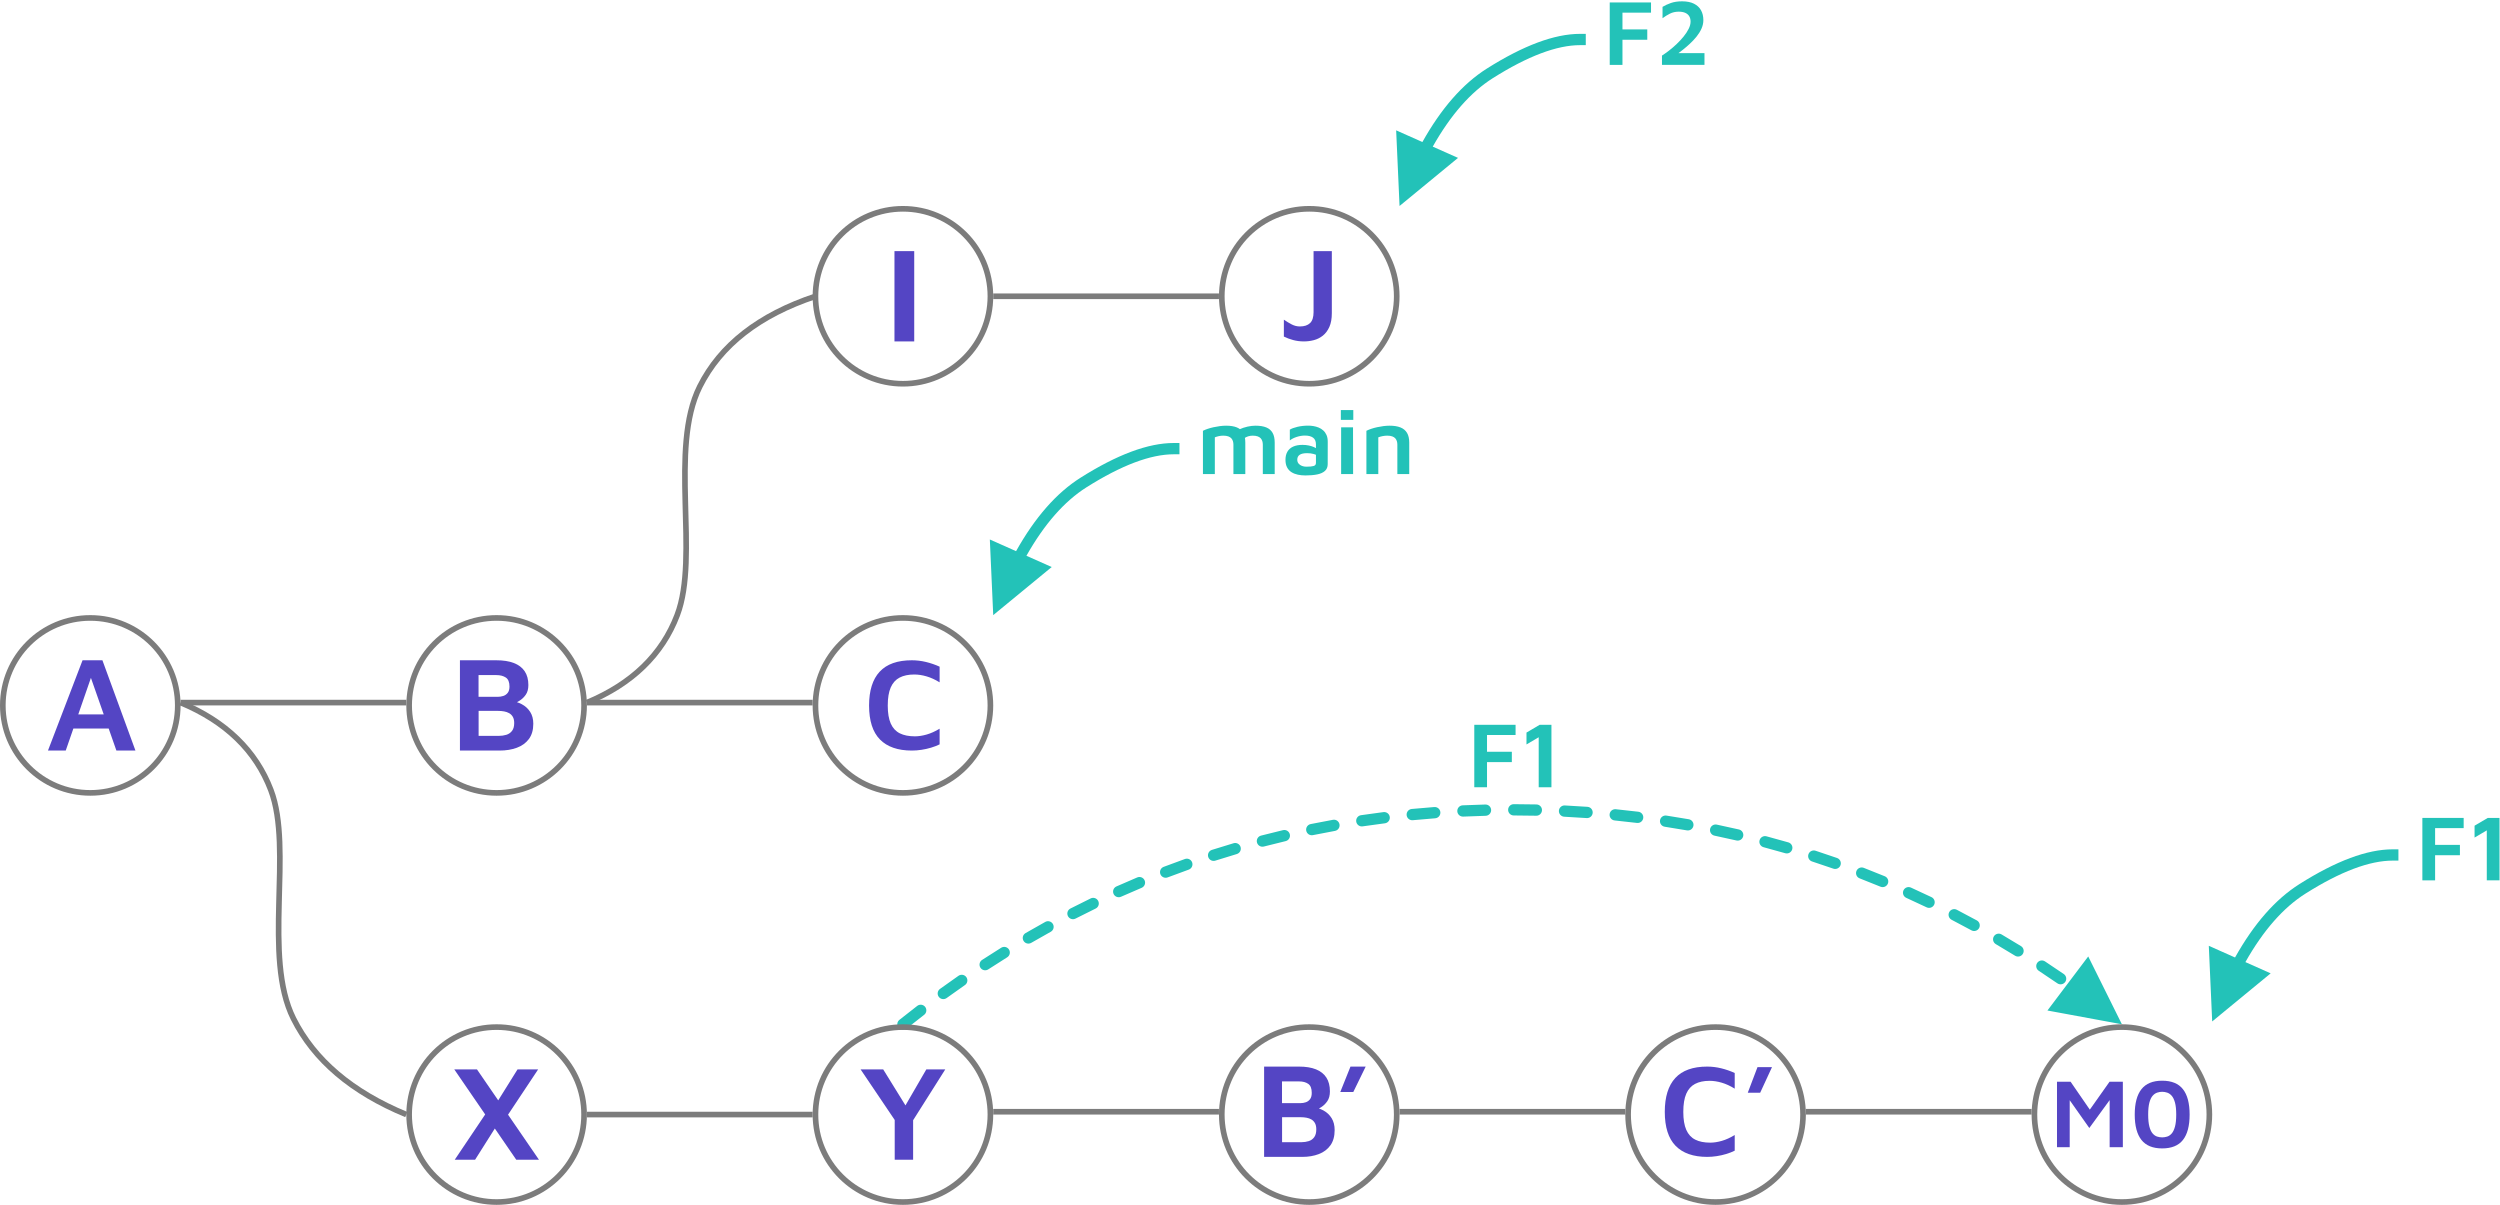 <?xml version="1.0" encoding="UTF-8"?>
<svg width="886px" height="427px" viewBox="0 0 886 427" version="1.1" xmlns="http://www.w3.org/2000/svg" xmlns:xlink="http://www.w3.org/1999/xlink">
    <title>Merge 2</title>
    <g id="Page-1" stroke="none" stroke-width="1" fill="none" fill-rule="evenodd">
        <g id="Export-Slide-2" transform="translate(-80, -200)">
            <g id="Merge-2" transform="translate(80, 200.471)">
                <g id="XYB'C'M0" transform="translate(144, 256.398)">
                    <path id="Line-3" d="M183.883,99.982 C184.556,100.859 184.39,102.114 183.513,102.787 C181.416,104.395 179.328,106.03 177.249,107.693 C176.387,108.383 175.128,108.243 174.438,107.38 C173.748,106.518 173.888,105.259 174.751,104.569 C176.851,102.889 178.96,101.237 181.079,99.612 C181.956,98.94 183.211,99.106 183.883,99.982 Z M596.068,82.097 L608,106.131 L581.614,101.256 L596.068,82.097 Z M198.482,89.452 C199.112,90.36 198.886,91.606 197.978,92.235 C195.804,93.741 193.639,95.277 191.484,96.84 C190.59,97.489 189.34,97.29 188.691,96.396 C188.042,95.502 188.241,94.251 189.135,93.602 C191.313,92.022 193.501,90.47 195.699,88.947 C196.607,88.318 197.853,88.544 198.482,89.452 Z M580.736,83.843 C582.971,85.311 585.196,86.807 587.411,88.332 C588.321,88.959 588.55,90.204 587.924,91.114 C587.297,92.024 586.052,92.253 585.142,91.627 C582.952,90.118 580.751,88.638 578.541,87.187 C577.617,86.58 577.36,85.34 577.967,84.417 C578.573,83.494 579.813,83.237 580.736,83.843 Z M213.587,79.651 C214.17,80.589 213.882,81.822 212.944,82.405 C210.699,83.8 208.463,85.224 206.238,86.677 C205.313,87.281 204.073,87.021 203.469,86.096 C202.866,85.171 203.126,83.932 204.051,83.328 C206.301,81.858 208.562,80.418 210.833,79.007 C211.771,78.424 213.005,78.712 213.587,79.651 Z M565.348,74.289 C567.657,75.641 569.955,77.023 572.243,78.435 C573.183,79.015 573.475,80.248 572.895,81.188 C572.315,82.128 571.083,82.419 570.143,81.839 C567.88,80.444 565.608,79.077 563.326,77.74 C562.373,77.182 562.053,75.957 562.611,75.004 C563.17,74.05 564.395,73.731 565.348,74.289 Z M229.17,70.638 C229.704,71.606 229.352,72.822 228.385,73.356 C226.069,74.633 223.763,75.94 221.468,77.276 C220.513,77.832 219.289,77.509 218.733,76.554 C218.177,75.6 218.501,74.375 219.455,73.82 C221.778,72.467 224.11,71.145 226.453,69.853 C227.42,69.32 228.637,69.671 229.17,70.638 Z M549.489,65.548 C551.867,66.778 554.235,68.038 556.593,69.329 C557.562,69.859 557.917,71.075 557.387,72.044 C556.857,73.012 555.641,73.368 554.672,72.838 C552.342,71.562 550.002,70.317 547.652,69.101 C546.671,68.594 546.287,67.387 546.794,66.406 C547.301,65.425 548.508,65.041 549.489,65.548 Z M245.218,62.457 C245.699,63.451 245.283,64.647 244.288,65.128 C241.907,66.28 239.535,67.463 237.174,68.676 C236.192,69.18 234.986,68.793 234.481,67.81 C233.977,66.828 234.364,65.622 235.347,65.118 C237.736,63.89 240.136,62.694 242.546,61.527 C243.541,61.046 244.737,61.462 245.218,62.457 Z M533.232,57.686 C535.675,58.787 538.108,59.919 540.53,61.082 C541.526,61.56 541.945,62.755 541.467,63.751 C540.989,64.746 539.794,65.166 538.799,64.688 C536.406,63.539 534.002,62.421 531.589,61.333 C530.582,60.879 530.133,59.695 530.587,58.688 C531.041,57.681 532.225,57.232 533.232,57.686 Z M261.664,55.162 C262.091,56.181 261.61,57.353 260.591,57.779 C258.147,58.802 255.714,59.855 253.291,60.938 C252.282,61.389 251.099,60.937 250.648,59.929 C250.197,58.921 250.649,57.738 251.658,57.287 C254.11,56.19 256.573,55.124 259.047,54.089 C260.066,53.663 261.238,54.143 261.664,55.162 Z M516.502,50.69 C519.003,51.656 521.493,52.653 523.973,53.681 C524.993,54.104 525.477,55.274 525.054,56.294 C524.631,57.315 523.461,57.799 522.441,57.376 C519.991,56.36 517.531,55.375 515.06,54.421 C514.03,54.023 513.517,52.865 513.915,51.835 C514.313,50.804 515.471,50.292 516.502,50.69 Z M278.498,48.775 C278.867,49.816 278.323,50.96 277.282,51.329 C274.786,52.216 272.299,53.133 269.824,54.081 C268.792,54.476 267.636,53.96 267.241,52.928 C266.846,51.897 267.362,50.741 268.394,50.346 C270.9,49.386 273.416,48.457 275.944,47.56 C276.985,47.19 278.128,47.734 278.498,48.775 Z M499.424,44.629 C501.976,45.456 504.518,46.315 507.049,47.204 C508.091,47.57 508.639,48.712 508.273,49.754 C507.907,50.796 506.765,51.344 505.723,50.978 C503.223,50.099 500.712,49.251 498.19,48.434 C497.139,48.093 496.564,46.965 496.904,45.915 C497.245,44.864 498.373,44.288 499.424,44.629 Z M295.667,43.323 C295.979,44.383 295.372,45.494 294.313,45.806 C291.769,46.554 289.237,47.333 286.715,48.142 C285.663,48.48 284.537,47.901 284.199,46.849 C283.862,45.797 284.441,44.671 285.493,44.333 C288.046,43.514 290.609,42.726 293.184,41.969 C294.244,41.657 295.355,42.263 295.667,43.323 Z M482.034,39.517 C484.63,40.203 487.216,40.921 489.79,41.669 C490.851,41.977 491.461,43.087 491.153,44.147 C490.845,45.208 489.735,45.818 488.674,45.51 C486.131,44.771 483.577,44.062 481.012,43.384 C479.944,43.102 479.307,42.008 479.59,40.94 C479.872,39.872 480.966,39.235 482.034,39.517 Z M313.115,38.821 C313.369,39.896 312.702,40.973 311.627,41.226 C309.045,41.834 306.473,42.473 303.912,43.142 C302.844,43.421 301.751,42.781 301.472,41.712 C301.193,40.643 301.833,39.551 302.901,39.271 C305.494,38.594 308.097,37.948 310.71,37.333 C311.785,37.079 312.862,37.746 313.115,38.821 Z M464.424,35.372 C467.056,35.916 469.677,36.492 472.287,37.098 C473.363,37.348 474.033,38.423 473.783,39.499 C473.533,40.575 472.458,41.244 471.382,40.994 C468.803,40.395 466.213,39.827 463.613,39.289 C462.532,39.065 461.836,38.006 462.06,36.925 C462.284,35.843 463.342,35.148 464.424,35.372 Z M330.72,35.283 C330.915,36.37 330.192,37.41 329.105,37.605 C326.491,38.074 323.887,38.573 321.293,39.102 C320.211,39.323 319.155,38.625 318.934,37.543 C318.713,36.46 319.411,35.404 320.493,35.183 C323.118,34.647 325.753,34.142 328.399,33.668 C329.486,33.473 330.525,34.196 330.72,35.283 Z M446.586,32.174 C449.243,32.578 451.889,33.012 454.525,33.476 C455.613,33.668 456.339,34.705 456.148,35.793 C455.956,36.881 454.919,37.607 453.831,37.416 C451.226,36.957 448.611,36.528 445.985,36.129 C444.893,35.963 444.143,34.943 444.309,33.851 C444.475,32.759 445.494,32.008 446.586,32.174 Z M348.536,32.676 C348.674,33.772 347.897,34.772 346.801,34.91 C344.164,35.241 341.538,35.602 338.921,35.992 C337.829,36.155 336.811,35.402 336.648,34.31 C336.485,33.217 337.238,32.199 338.331,32.036 C340.978,31.641 343.635,31.276 346.303,30.941 C347.399,30.803 348.399,31.58 348.536,32.676 Z M428.482,29.912 L428.631,29.922 C431.306,30.187 433.971,30.483 436.626,30.808 C437.722,30.942 438.502,31.94 438.368,33.036 C438.234,34.133 437.236,34.913 436.14,34.779 C433.515,34.457 430.88,34.165 428.236,33.902 C427.136,33.793 426.334,32.813 426.443,31.714 C426.543,30.715 427.361,29.961 428.335,29.914 L428.482,29.912 Z M366.466,30.991 C366.548,32.093 365.721,33.052 364.619,33.134 C361.967,33.331 359.325,33.556 356.693,33.811 C355.594,33.917 354.617,33.112 354.51,32.013 C354.404,30.913 355.209,29.936 356.308,29.829 C358.97,29.572 361.642,29.344 364.323,29.145 C365.425,29.063 366.384,29.89 366.466,30.991 Z M410.42,28.582 L410.57,28.584 C413.255,28.716 415.93,28.877 418.596,29.066 C419.697,29.145 420.527,30.101 420.449,31.203 C420.37,32.305 419.414,33.135 418.312,33.056 C415.675,32.868 413.029,32.709 410.373,32.579 C409.27,32.525 408.42,31.586 408.474,30.483 C408.523,29.48 409.303,28.686 410.273,28.591 L410.42,28.582 Z M382.41,28.251 C383.515,28.223 384.432,29.096 384.46,30.2 C384.488,31.304 383.615,32.222 382.511,32.25 C379.85,32.316 377.2,32.411 374.559,32.534 C373.455,32.586 372.519,31.733 372.468,30.629 C372.416,29.526 373.269,28.59 374.373,28.539 C377.042,28.414 379.721,28.318 382.41,28.251 Z M392.479,28.131 C395.171,28.135 397.853,28.166 400.525,28.226 C401.629,28.25 402.505,29.165 402.48,30.27 C402.456,31.374 401.54,32.249 400.436,32.225 C397.792,32.166 395.138,32.135 392.474,32.131 C391.37,32.13 390.475,31.233 390.477,30.129 C390.478,29.024 391.375,28.13 392.479,28.131 Z" fill="#23C2B8FF" fill-rule="nonzero"></path>
                    <g id="F1" transform="translate(378.488, 0)" fill="#23C2B8FF" fill-rule="nonzero">
                        <polygon id="Path" points="0 22.131 0 0 14.632 0 14.632 3.617 4.512 3.617 4.512 9.556 13.305 9.556 13.305 13.222 4.512 13.222 4.512 22.131"></polygon>
                        <polygon id="Path" points="22.828 22.131 22.828 4.413 18.498 6.968 18.498 2.754 23.176 0 27.34 0 27.34 22.131"></polygon>
                    </g>
                    <g id="M0" transform="translate(576, 106.131)">
                        <circle id="Oval" stroke="#7C7C7Cff" stroke-width="2" cx="32" cy="32" r="31"></circle>
                        <g transform="translate(9, 20)" fill="#5445C4ff" fill-rule="nonzero">
                            <polygon id="Path" points="0 23.565 0 0.365 4.815 0.365 12.864 12.052 10.232 12.243 18.625 0.365 23.337 0.365 23.337 23.565 18.659 23.565 18.659 4.122 19.742 5.391 11.453 16.765 3.405 5.357 4.506 4.383 4.506 23.565"></polygon>
                            <path d="M37.266,24 C33.965,24 31.52,23 29.932,21 C28.344,19 27.55,16 27.55,12 C27.55,8.012 28.344,5.014 29.932,3.009 C31.52,1.003 33.965,0 37.266,0 C40.603,0 43.059,1.003 44.635,3.009 C46.212,5.014 47,8.012 47,12 C47,16 46.212,19 44.635,21 C43.059,23 40.603,24 37.266,24 Z M37.266,20.087 C37.863,20.087 38.456,19.994 39.046,19.809 C39.637,19.623 40.173,19.255 40.654,18.704 C41.136,18.154 41.523,17.342 41.815,16.27 C42.107,15.197 42.254,13.774 42.254,12 C42.254,10.238 42.107,8.823 41.815,7.757 C41.523,6.69 41.136,5.884 40.654,5.339 C40.173,4.794 39.637,4.423 39.046,4.226 C38.456,4.029 37.863,3.93 37.266,3.93 C36.682,3.93 36.094,4.029 35.504,4.226 C34.913,4.423 34.377,4.794 33.896,5.339 C33.414,5.884 33.03,6.69 32.744,7.757 C32.457,8.823 32.314,10.238 32.314,12 C32.314,13.774 32.457,15.197 32.744,16.27 C33.03,17.342 33.414,18.154 33.896,18.704 C34.377,19.255 34.913,19.623 35.504,19.809 C36.094,19.994 36.682,20.087 37.266,20.087 Z" id="Shape"></path>
                        </g>
                    </g>
                    <g id="C'" transform="translate(432, 106.131)">
                        <line x1="64" y1="31" x2="144" y2="31" id="Line" stroke="#7C7C7Cff" stroke-width="2"></line>
                        <circle id="Oval" stroke="#7C7C7Cff" stroke-width="2" cx="32" cy="32" r="31"></circle>
                        <g id="C’" transform="translate(14, 15)" fill="#5445C4ff" fill-rule="nonzero">
                            <path d="M15.032,32 C10.115,32 6.38,30.693 3.828,28.078 C1.276,25.463 0,21.449 0,16.035 C0,10.744 1.241,6.749 3.723,4.049 C6.205,1.35 9.975,0 15.032,0 C16.677,0 18.325,0.201 19.977,0.602 C21.63,1.003 23.231,1.558 24.783,2.268 L24.783,7.821 C23.216,6.849 21.684,6.143 20.187,5.704 C18.69,5.264 17.251,5.044 15.87,5.044 C13.822,5.044 12.108,5.407 10.727,6.132 C9.347,6.857 8.307,8.021 7.609,9.625 C6.911,11.23 6.562,13.374 6.562,16.058 C6.562,18.711 6.915,20.836 7.621,22.432 C8.327,24.029 9.386,25.182 10.797,25.892 C12.209,26.601 13.978,26.956 16.103,26.956 C17.375,26.956 18.748,26.744 20.222,26.32 C21.695,25.895 23.216,25.205 24.783,24.249 L24.783,29.802 C23.883,30.249 22.886,30.639 21.792,30.97 C20.699,31.302 19.574,31.557 18.418,31.734 C17.263,31.911 16.134,32 15.032,32 Z" id="Path"></path>
                            <polygon id="Path" points="29.413 9.255 32.857 0.185 38 0.185 33.811 9.255"></polygon>
                        </g>
                    </g>
                    <g id="B'" transform="translate(288, 106.131)">
                        <line x1="64" y1="31" x2="144" y2="31" id="Line" stroke="#7C7C7Cff" stroke-width="2"></line>
                        <circle id="Oval" stroke="#7C7C7Cff" stroke-width="2" cx="32" cy="32" r="31"></circle>
                        <g transform="translate(16, 15)" fill="#5445C4ff" fill-rule="nonzero">
                            <path d="M0,32 L0,0 L12.36,0 C14.754,0 16.76,0.324 18.377,0.972 C19.994,1.619 21.222,2.591 22.062,3.886 C22.901,5.181 23.321,6.813 23.321,8.78 C23.321,10.203 23.018,11.358 22.411,12.246 C21.805,13.133 21.078,13.845 20.231,14.381 C19.384,14.917 18.587,15.376 17.84,15.76 L17.118,14.369 C18.563,14.513 19.881,14.913 21.07,15.568 C22.26,16.224 23.212,17.127 23.927,18.279 C24.642,19.43 25,20.838 25,22.501 C25,24.708 24.499,26.511 23.496,27.91 C22.493,29.309 21.125,30.341 19.391,31.004 C17.658,31.668 15.703,32 13.526,32 L0,32 Z M6.367,26.795 L13.223,26.795 C14.156,26.795 15.023,26.667 15.823,26.411 C16.624,26.155 17.269,25.691 17.759,25.019 C18.249,24.348 18.493,23.42 18.493,22.237 C18.493,21.341 18.338,20.614 18.027,20.054 C17.716,19.494 17.304,19.062 16.791,18.759 C16.278,18.455 15.699,18.243 15.054,18.123 C14.408,18.003 13.752,17.943 13.083,17.943 L6.367,17.943 L6.367,26.795 Z M6.343,12.954 L12.873,12.954 C13.542,12.954 14.179,12.85 14.785,12.642 C15.392,12.434 15.893,12.066 16.29,11.538 C16.686,11.01 16.884,10.267 16.884,9.307 C16.884,7.756 16.468,6.693 15.637,6.117 C14.805,5.541 13.736,5.253 12.43,5.253 L6.343,5.253 L6.343,12.954 Z" id="Shape"></path>
                            <polygon id="Path" points="27 9 30.61 0 36 0 31.61 9"></polygon>
                        </g>
                    </g>
                    <g id="Y" transform="translate(144, 106.131)">
                        <line x1="64" y1="31" x2="144" y2="31" id="Line" stroke="#7C7C7Cff" stroke-width="2"></line>
                        <circle id="Oval" stroke="#7C7C7Cff" stroke-width="2" cx="32" cy="32" r="31"></circle>
                        <polygon id="Path" fill="#5445C4ff" fill-rule="nonzero" points="29.086 48 29.086 33.919 17 16 25.01 16 34.41 31.208 31.532 31.112 40.285 16 47 16 34.65 35.526 35.609 31.976 35.609 48"></polygon>
                    </g>
                    <g id="X" transform="translate(0, 106.131)">
                        <line x1="64" y1="32" x2="144" y2="32" id="Line" stroke="#7C7C7Cff" stroke-width="2"></line>
                        <circle id="Oval" stroke="#7C7C7Cff" stroke-width="2" cx="32" cy="32" r="31"></circle>
                        <path d="M47,48 L38.955,48 L17,16 L25.045,16 L47,48 Z M31.749,28.282 L39.41,16 L46.713,16 L35.268,33.223 L31.749,28.282 Z M33.065,34.255 L24.374,48 L17.168,48 L29.354,29.865 L33.065,34.255 Z" id="Shape" fill="#5445C4ff" fill-rule="nonzero"></path>
                    </g>
                </g>
                <g id="F1" transform="translate(784, 289.398)" fill="#23C2B8FF" fill-rule="nonzero">
                    <path id="Line-2" d="M0,13.131 L20.724,30.176 L11.765,34.165 C18.109,45.4 25.218,53.483 33.068,58.44 C45.444,66.256 55.776,70.131 64,70.131 L66,70.131 L66,74.131 L64,74.131 C54.89,74.131 43.889,70.006 30.932,61.822 C22.393,56.429 14.789,47.745 8.095,35.799 L-1.202,39.937 L0,13.131 Z" transform="translate(32, 42.631) scale(1, -1) translate(-32, -42.631)"></path>
                    <g transform="translate(74.489, 0)" id="Path">
                        <polygon points="0 22.131 0 0 14.632 0 14.632 3.617 4.512 3.617 4.512 9.556 13.305 9.556 13.305 13.222 4.512 13.222 4.512 22.131"></polygon>
                        <polygon points="22.828 22.131 22.828 4.413 18.498 6.968 18.498 2.754 23.176 0 27.34 0 27.34 22.131"></polygon>
                    </g>
                </g>
                <g id="ABC" transform="translate(0, 217.529)">
                    <path d="M64,177 C80,170.333 90.667,160 96,146 C104,125 93,87 104,65 C111.333,50.333 124.667,39 144,31" id="Line-2" stroke="#7C7C7Cff" stroke-width="2" transform="translate(104, 104) scale(1, -1) translate(-104, -104)"></path>
                    <g id="C" transform="translate(288, 0)">
                        <circle id="Oval" stroke="#7C7C7Cff" stroke-width="2" cx="32" cy="32" r="31"></circle>
                        <g transform="translate(20, 16)" fill="#5445C4ff" fill-rule="nonzero" id="Path">
                            <path d="M15.164,32 C10.203,32 6.436,30.693 3.862,28.078 C1.287,25.463 0,21.449 0,16.035 C0,10.744 1.252,6.749 3.756,4.049 C6.26,1.35 10.063,0 15.164,0 C16.823,0 18.486,0.201 20.153,0.602 C21.819,1.003 23.435,1.558 25,2.268 L25,7.821 C23.419,6.849 21.874,6.143 20.364,5.704 C18.854,5.264 17.402,5.044 16.009,5.044 C13.944,5.044 12.214,5.407 10.822,6.132 C9.429,6.857 8.38,8.021 7.676,9.625 C6.972,11.23 6.62,13.374 6.62,16.058 C6.62,18.711 6.976,20.836 7.688,22.432 C8.4,24.029 9.468,25.182 10.892,25.892 C12.316,26.601 14.1,26.956 16.244,26.956 C17.527,26.956 18.912,26.744 20.399,26.32 C21.886,25.895 23.419,25.205 25,24.249 L25,29.802 C24.092,30.249 23.087,30.639 21.984,30.97 C20.88,31.302 19.746,31.557 18.58,31.734 C17.414,31.911 16.275,32 15.164,32 Z"></path>
                        </g>
                    </g>
                    <g id="B" transform="translate(144, 0)">
                        <line x1="64" y1="31" x2="144" y2="31" id="Line" stroke="#7C7C7Cff" stroke-width="2"></line>
                        <circle id="Oval" stroke="#7C7C7Cff" stroke-width="2" cx="32" cy="32" r="31"></circle>
                        <path d="M19,48 L19,16 L31.854,16 C34.345,16 36.43,16.324 38.112,16.972 C39.794,17.619 41.071,18.591 41.944,19.886 C42.817,21.181 43.254,22.813 43.254,24.78 C43.254,26.203 42.938,27.358 42.308,28.246 C41.677,29.133 40.921,29.845 40.04,30.381 C39.159,30.917 38.33,31.376 37.554,31.76 L36.802,30.369 C38.306,30.513 39.676,30.913 40.913,31.568 C42.15,32.224 43.141,33.127 43.884,34.279 C44.628,35.43 45,36.838 45,38.501 C45,40.708 44.479,42.511 43.436,43.91 C42.393,45.309 40.97,46.341 39.167,47.004 C37.364,47.668 35.331,48 33.067,48 L19,48 Z M25.621,42.795 L32.752,42.795 C33.722,42.795 34.623,42.667 35.456,42.411 C36.289,42.155 36.96,41.691 37.469,41.019 C37.979,40.348 38.233,39.42 38.233,38.237 C38.233,37.341 38.072,36.614 37.748,36.054 C37.425,35.494 36.996,35.062 36.463,34.759 C35.929,34.455 35.327,34.243 34.656,34.123 C33.985,34.003 33.302,33.943 32.606,33.943 L25.621,33.943 L25.621,42.795 Z M25.597,28.954 L32.388,28.954 C33.083,28.954 33.746,28.85 34.377,28.642 C35.007,28.434 35.529,28.066 35.941,27.538 C36.354,27.01 36.56,26.267 36.56,25.307 C36.56,23.756 36.127,22.693 35.262,22.117 C34.397,21.541 33.285,21.253 31.927,21.253 L25.597,21.253 L25.597,28.954 Z" id="Shape" fill="#5445C4ff" fill-rule="nonzero"></path>
                    </g>
                    <g id="A">
                        <line x1="64" y1="31" x2="144" y2="31" id="Line" stroke="#7C7C7Cff" stroke-width="2"></line>
                        <circle id="Oval" stroke="#7C7C7Cff" stroke-width="2" cx="32" cy="32" r="31"></circle>
                        <path d="M17,48 L29.256,16 L36.294,16 L48,48 L41.249,48 L30.812,18.207 L33.709,17.943 L23.296,48 L17,48 Z M23.463,40.204 L25.019,35.19 L39.861,35.19 L40.436,40.204 L23.463,40.204 Z" id="Shape" fill="#5445C4ff" fill-rule="nonzero"></path>
                    </g>
                </g>
                <g id="Main" transform="translate(352, 144.851)" fill="#23C2B8FF" fill-rule="nonzero">
                    <path id="Line-2" d="M0,13.679 L20.724,30.723 L11.765,34.712 C18.109,45.948 25.219,54.03 33.068,58.988 C45.444,66.804 55.776,70.679 64,70.679 L66,70.679 L66,74.679 L64,74.679 C54.89,74.679 43.889,70.553 30.932,62.37 C22.393,56.976 14.789,48.293 8.095,36.347 L-1.202,40.484 L0,13.679 Z" transform="translate(32, 43.178) scale(1, -1) translate(-32, -43.178)"></path>
                    <g id="main" transform="translate(74.323, 0)">
                        <path d="M15.014,11.53 L15.014,22.679 L10.8,22.679 L10.8,12.26 C10.8,11.84 10.745,11.439 10.634,11.057 C10.524,10.676 10.338,10.336 10.078,10.037 C9.819,9.738 9.454,9.503 8.983,9.332 C8.513,9.16 7.919,9.075 7.2,9.075 C6.647,9.075 6.113,9.133 5.599,9.249 C5.085,9.365 4.623,9.506 4.214,9.672 L4.214,22.679 L0,22.679 L0,7.349 C0.453,7.117 1.004,6.89 1.651,6.669 C2.298,6.448 2.997,6.254 3.749,6.089 C4.501,5.923 5.262,5.79 6.03,5.69 C6.799,5.591 7.526,5.541 8.212,5.541 C9.749,5.541 11.019,5.746 12.019,6.155 C13.02,6.564 13.77,7.208 14.267,8.088 C14.765,8.967 15.014,10.114 15.014,11.53 Z M10.485,8.345 C11.182,7.759 11.986,7.258 12.899,6.843 C13.811,6.429 14.768,6.108 15.769,5.881 C16.77,5.654 17.724,5.541 18.631,5.541 C20.168,5.541 21.437,5.746 22.438,6.155 C23.439,6.564 24.188,7.208 24.686,8.088 C25.184,8.967 25.432,10.114 25.432,11.53 L25.432,22.679 L21.219,22.679 L21.219,12.26 C21.219,11.84 21.163,11.439 21.053,11.057 C20.942,10.676 20.757,10.336 20.497,10.037 C20.237,9.738 19.872,9.503 19.402,9.332 C18.932,9.16 18.337,9.075 17.619,9.075 C17.066,9.075 16.532,9.155 16.018,9.315 C15.503,9.476 15.042,9.705 14.632,10.004 L10.485,8.345 Z" id="Shape"></path>
                        <path d="M36.332,23.176 C35.392,23.176 34.499,23.088 33.653,22.911 C32.807,22.734 32.052,22.438 31.388,22.023 C30.725,21.608 30.202,21.042 29.821,20.323 C29.439,19.604 29.248,18.708 29.248,17.635 C29.248,16.496 29.478,15.534 29.937,14.749 C30.396,13.963 31.073,13.366 31.969,12.957 C32.865,12.548 33.965,12.343 35.27,12.343 C36.067,12.343 36.81,12.415 37.502,12.559 C38.193,12.702 38.815,12.899 39.368,13.148 C39.921,13.396 40.375,13.67 40.728,13.969 L41.01,16.308 C40.546,16.009 39.954,15.763 39.235,15.57 C38.516,15.376 37.742,15.279 36.913,15.279 C35.74,15.279 34.867,15.47 34.292,15.852 C33.716,16.233 33.429,16.817 33.429,17.602 C33.429,18.144 33.584,18.6 33.893,18.971 C34.203,19.341 34.601,19.618 35.088,19.8 C35.574,19.983 36.083,20.074 36.614,20.074 C37.831,20.074 38.707,19.991 39.244,19.825 C39.78,19.659 40.048,19.3 40.048,18.747 L40.048,12.177 C40.048,11.082 39.708,10.286 39.028,9.788 C38.348,9.29 37.383,9.042 36.133,9.042 C35.182,9.042 34.211,9.202 33.221,9.523 C32.232,9.843 31.421,10.258 30.791,10.767 L30.791,6.951 C31.388,6.564 32.284,6.23 33.479,5.948 C34.673,5.665 35.962,5.524 37.344,5.524 C37.919,5.524 38.525,5.577 39.161,5.682 C39.797,5.787 40.413,5.961 41.01,6.205 C41.608,6.448 42.15,6.788 42.636,7.225 C43.123,7.662 43.51,8.207 43.798,8.859 C44.085,9.512 44.229,10.302 44.229,11.231 L44.212,19.178 C44.212,20.196 43.883,20.997 43.225,21.584 C42.567,22.17 41.649,22.582 40.471,22.82 C39.293,23.057 37.914,23.176 36.332,23.176 Z" id="Path"></path>
                        <path d="M48.974,22.679 L48.974,6.122 L53.188,6.122 L53.221,22.679 L48.974,22.679 Z M48.874,3.484 L48.874,0 L53.287,0 L53.287,3.484 L48.874,3.484 Z" id="Shape"></path>
                        <path d="M57.932,7.349 C58.386,7.117 58.936,6.89 59.583,6.669 C60.23,6.448 60.93,6.254 61.682,6.089 C62.434,5.923 63.194,5.79 63.963,5.69 C64.731,5.591 65.459,5.541 66.144,5.541 C67.682,5.541 68.965,5.746 69.993,6.155 C71.022,6.564 71.799,7.208 72.324,8.088 C72.849,8.967 73.112,10.114 73.112,11.53 L73.112,22.679 L68.898,22.679 L68.898,12.26 C68.898,11.84 68.843,11.439 68.732,11.057 C68.622,10.676 68.437,10.336 68.177,10.037 C67.917,9.738 67.552,9.503 67.082,9.332 C66.612,9.16 66.017,9.075 65.298,9.075 C64.745,9.075 64.184,9.133 63.614,9.249 C63.045,9.365 62.555,9.506 62.146,9.672 L62.146,22.679 L57.932,22.679 L57.932,7.349 Z" id="Path"></path>
                    </g>
                </g>
                <g id="IJ" transform="translate(208, 72.529)">
                    <path d="M0,176 C16,169.333 26.667,159 32,145 C40,124 29,86 40,64 C47.333,49.333 61,38.667 81,32" id="Line-1" stroke="#7C7C7Cff" stroke-width="2"></path>
                    <g id="J" transform="translate(224, 0)">
                        <circle id="Oval" stroke="#7C7C7Cff" stroke-width="2" cx="32" cy="32" r="31"></circle>
                        <path d="M30.113,48 C28.769,48 27.501,47.839 26.308,47.517 C25.114,47.194 24.012,46.782 23,46.279 L23,40.289 C23.98,40.965 24.924,41.535 25.833,41.999 C26.742,42.462 27.687,42.694 28.667,42.694 C30.247,42.694 31.453,42.297 32.282,41.503 C33.112,40.709 33.527,39.416 33.527,37.624 L33.527,16 L40,16 L40,37.954 C40,39.935 39.708,41.574 39.123,42.871 C38.538,44.168 37.771,45.194 36.823,45.948 C35.874,46.703 34.815,47.234 33.646,47.54 C32.476,47.847 31.298,48 30.113,48 Z" id="Path" fill="#5445C4ff" fill-rule="nonzero"></path>
                    </g>
                    <g id="I" transform="translate(80, 0)">
                        <line x1="64" y1="32" x2="144" y2="32" id="Line" stroke="#7C7C7Cff" stroke-width="2"></line>
                        <circle id="Oval" stroke="#7C7C7Cff" stroke-width="2" cx="32" cy="32" r="31"></circle>
                        <polygon id="Path" fill="#5445C4ff" fill-rule="nonzero" points="29 48 29 16 36 16 36 48"></polygon>
                    </g>
                </g>
                <g id="F2" transform="translate(496, 0)" fill="#23C2B8FF" fill-rule="nonzero">
                    <path id="Line-2" d="M0,13.529 L20.724,30.574 L11.765,34.563 C18.109,45.798 25.218,53.881 33.068,58.838 C45.444,66.655 55.776,70.529 64,70.529 L66,70.529 L66,74.529 L64,74.529 C54.89,74.529 43.889,70.404 30.932,62.22 C22.393,56.827 14.789,48.143 8.095,36.197 L-1.202,40.335 L0,13.529 Z" transform="translate(32, 43.029) scale(1, -1) translate(-32, -43.029)"></path>
                    <g transform="translate(74.489, 0)" id="Path">
                        <polygon points="0 22.529 0 0.398 14.632 0.398 14.632 4.015 4.512 4.015 4.512 9.954 13.305 9.954 13.305 13.62 4.512 13.62 4.512 22.529"></polygon>
                        <path d="M18.514,22.529 L18.514,19.228 C19.267,18.752 20.099,18.163 21.011,17.461 C21.924,16.759 22.828,15.982 23.724,15.13 C24.62,14.278 25.438,13.396 26.179,12.484 C26.92,11.572 27.517,10.662 27.971,9.755 C28.424,8.848 28.651,7.991 28.651,7.183 C28.651,6.454 28.496,5.826 28.186,5.301 C27.877,4.775 27.409,4.371 26.785,4.089 C26.16,3.807 25.377,3.666 24.437,3.666 C23.298,3.666 22.264,3.899 21.335,4.363 C20.406,4.828 19.532,5.37 18.714,5.989 L18.714,1.958 C19.543,1.449 20.525,0.995 21.658,0.597 C22.792,0.199 24.122,0 25.648,0 C27.34,0 28.745,0.282 29.862,0.846 C30.979,1.41 31.811,2.19 32.359,3.185 C32.906,4.181 33.18,5.336 33.18,6.653 C33.18,7.681 32.962,8.685 32.525,9.664 C32.088,10.642 31.507,11.583 30.783,12.484 C30.058,13.385 29.259,14.24 28.385,15.047 C27.512,15.855 26.632,16.604 25.748,17.295 C24.863,17.986 24.044,18.614 23.292,19.178 L22.347,18.349 L33.578,18.349 L33.578,22.529 L18.514,22.529 Z"></path>
                    </g>
                </g>
            </g>
        </g>
    </g>
</svg>